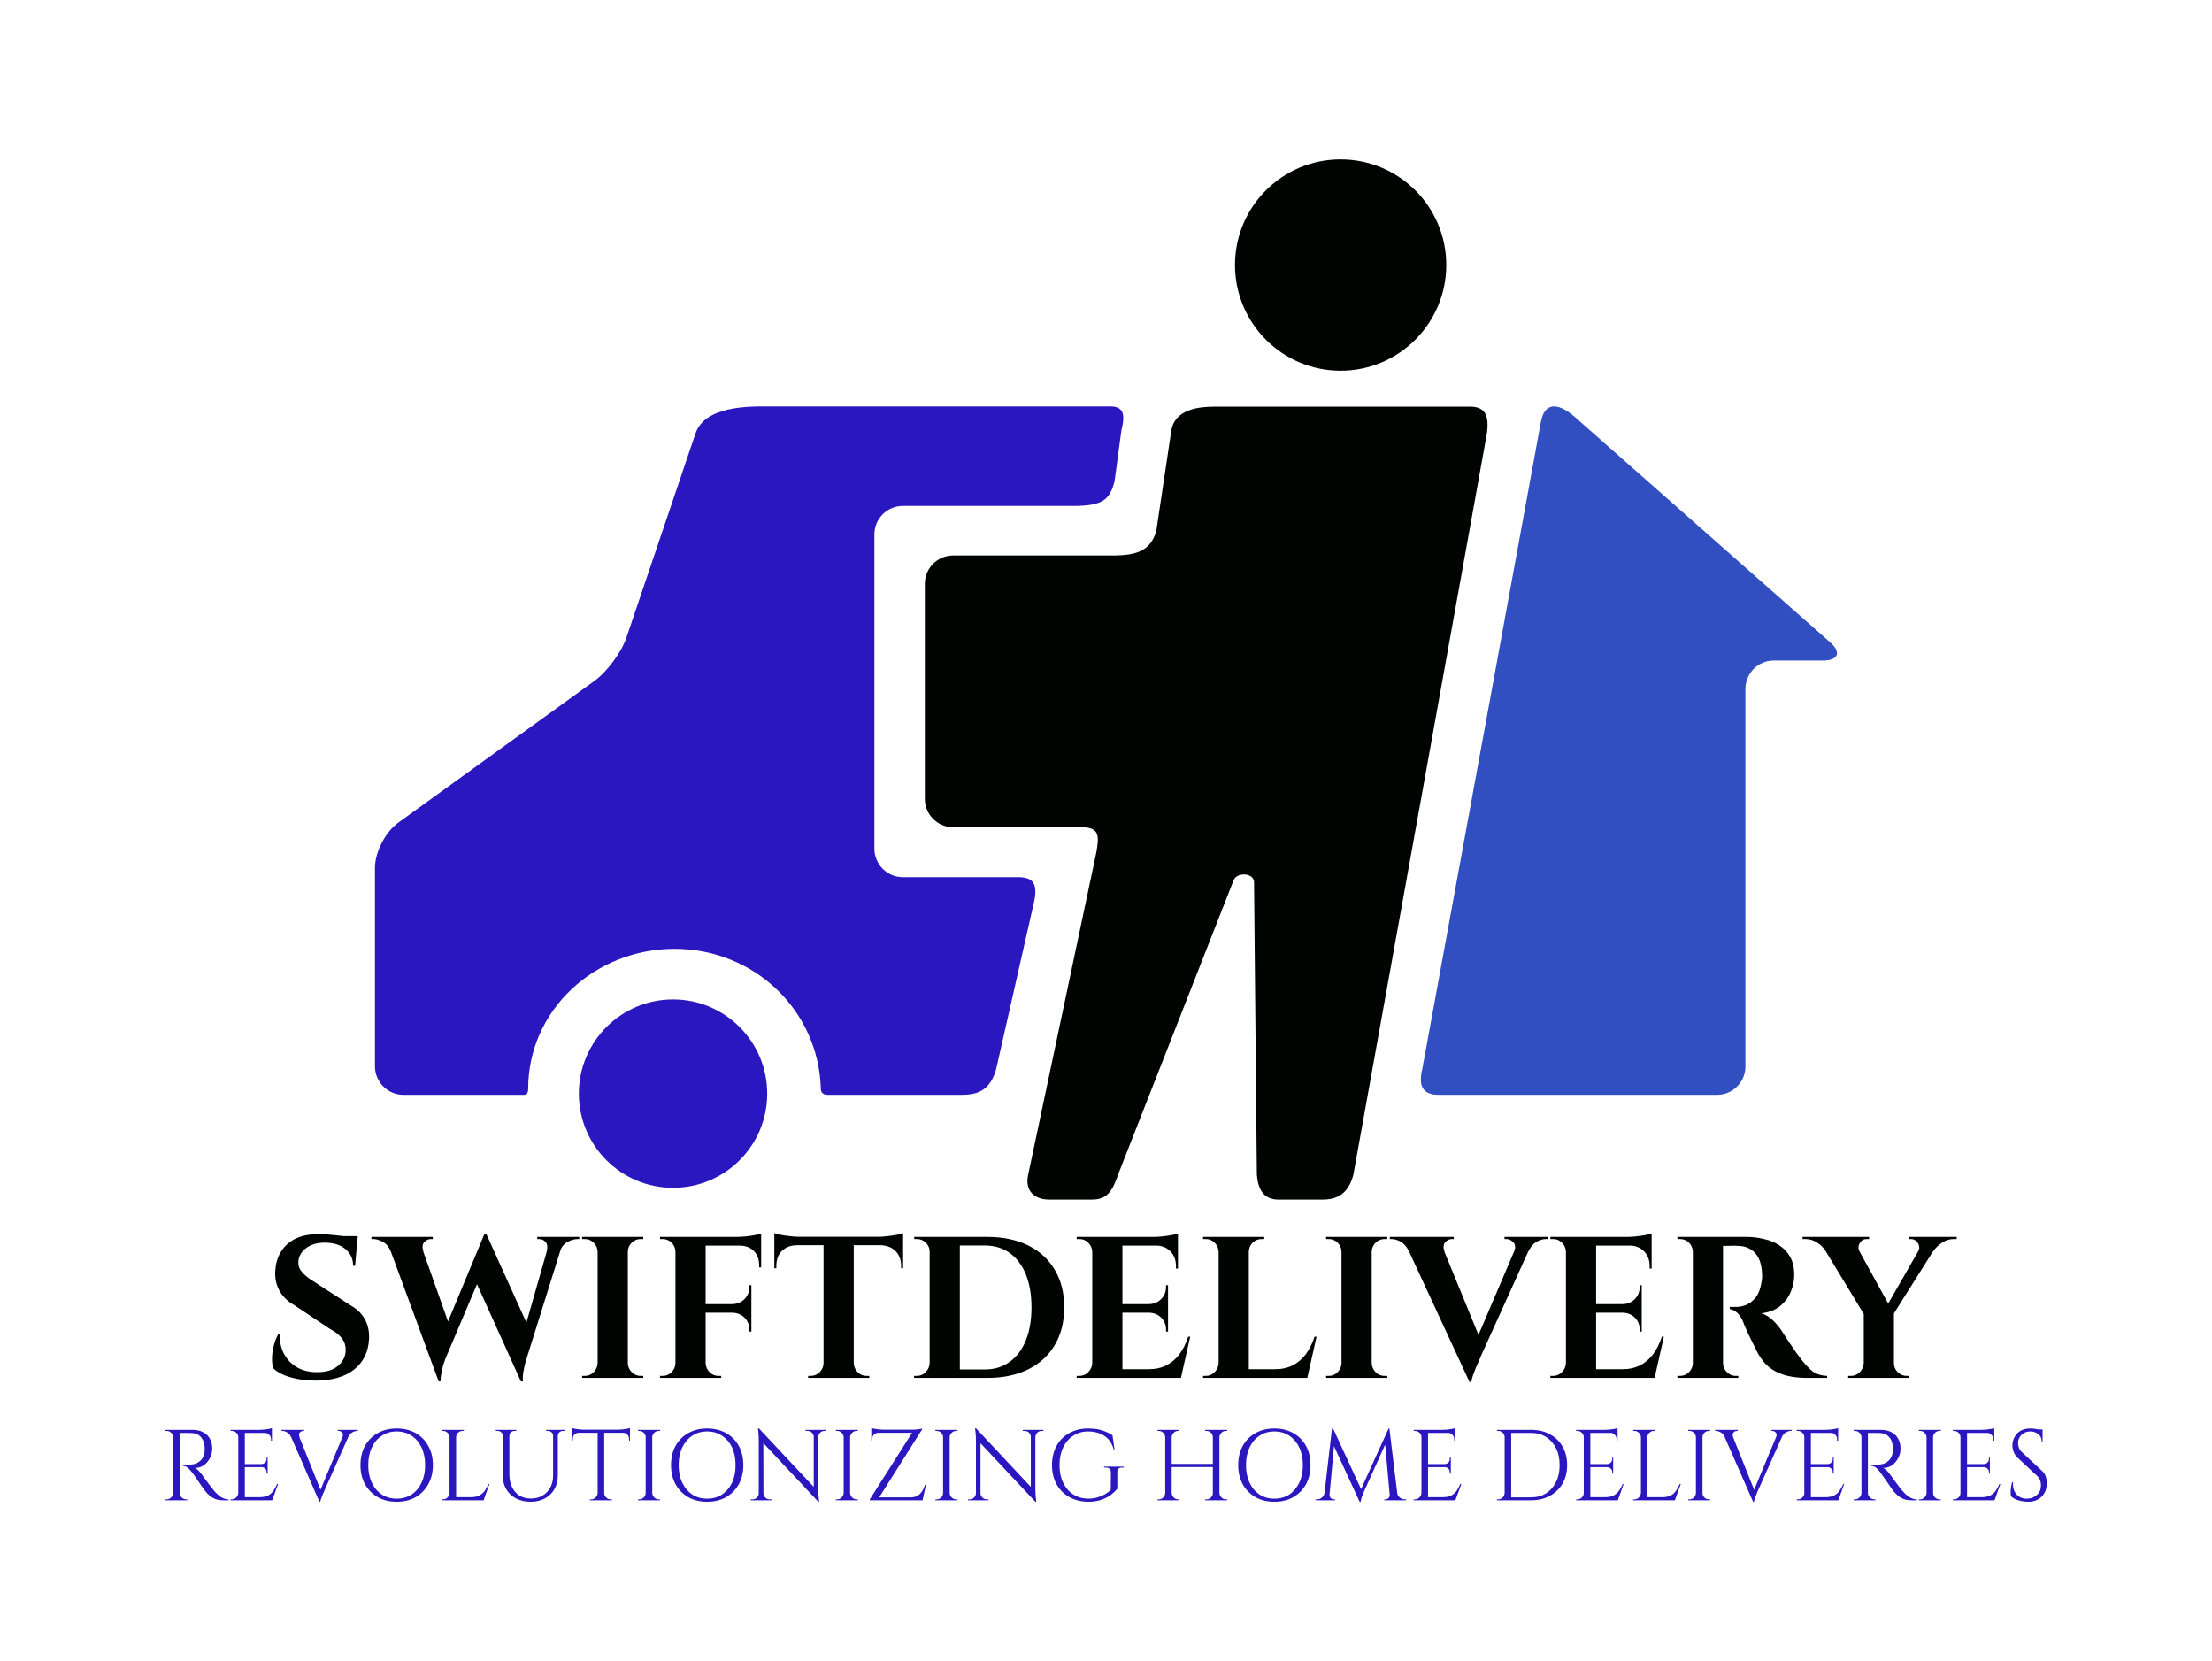 <svg xmlns="http://www.w3.org/2000/svg" version="1.1" xmlns:xlink="http://www.w3.org/1999/xlink" xmlns:svgjs="http://svgjs.dev/svgjs" viewBox="0 0 16.489 12.381"><g transform="matrix(1,0,0,1,1.188,9.191)"><rect width="16.489" height="16.489" x="-1.188" y="-11.245" fill="#ffffff"></rect><g><path d=" M 1.18 0.008 Q 1.21 0.008 1.254 0.01 Q 1.299 0.014 1.346 0.019 Q 1.393 0.024 1.428 0.029 Q 1.464 0.034 1.477 0.04 L 1.459 0.243 L 1.444 0.243 Q 1.444 0.165 1.386 0.118 Q 1.329 0.071 1.233 0.071 Q 1.146 0.071 1.092 0.113 Q 1.039 0.154 1.036 0.215 Q 1.035 0.259 1.065 0.292 Q 1.095 0.326 1.141 0.354 L 1.428 0.54 Q 1.497 0.579 1.532 0.642 Q 1.567 0.705 1.563 0.789 Q 1.555 0.936 1.45 1.018 Q 1.345 1.099 1.165 1.099 Q 1.099 1.099 1.037 1.088 Q 0.975 1.077 0.927 1.057 Q 0.879 1.036 0.85 1.008 Q 0.838 0.975 0.84 0.928 Q 0.841 0.882 0.854 0.834 Q 0.867 0.786 0.886 0.754 L 0.9 0.754 Q 0.894 0.831 0.927 0.896 Q 0.961 0.962 1.026 1 Q 1.092 1.038 1.182 1.036 Q 1.281 1.035 1.335 0.986 Q 1.389 0.938 1.389 0.869 Q 1.389 0.822 1.361 0.784 Q 1.333 0.747 1.27 0.713 L 1.008 0.538 Q 0.928 0.494 0.892 0.423 Q 0.856 0.353 0.865 0.27 Q 0.871 0.192 0.91 0.133 Q 0.949 0.073 1.017 0.04 Q 1.086 0.008 1.18 0.008 M 1.479 0.022 L 1.476 0.054 L 1.299 0.054 L 1.299 0.022 L 1.479 0.022 M 1.689 0.038 L 1.932 0.038 L 2.172 0.716 L 2.082 1.105 L 1.689 0.038 M 2.437 0.004 L 2.464 0.153 L 2.131 0.939 Q 2.131 0.939 2.122 0.965 Q 2.113 0.99 2.105 1.028 Q 2.097 1.065 2.095 1.105 L 2.082 1.105 L 2.04 0.927 L 2.424 0.004 L 2.437 0.004 M 2.437 0.006 L 2.767 0.735 L 2.695 1.105 L 2.334 0.306 L 2.437 0.006 M 3.018 0.038 L 2.736 0.939 Q 2.736 0.939 2.728 0.965 Q 2.721 0.992 2.714 1.03 Q 2.707 1.068 2.71 1.105 L 2.695 1.105 L 2.653 0.957 L 2.916 0.038 L 3.018 0.038 M 2.887 0.136 Q 2.899 0.092 2.88 0.067 Q 2.86 0.044 2.83 0.044 L 2.817 0.044 L 2.817 0.028 L 3.13 0.028 L 3.13 0.044 Q 3.13 0.044 3.124 0.044 Q 3.118 0.044 3.118 0.044 Q 3.084 0.044 3.043 0.065 Q 3.003 0.087 2.986 0.136 L 2.887 0.136 M 1.968 0.136 L 1.725 0.136 Q 1.705 0.087 1.666 0.065 Q 1.627 0.044 1.593 0.044 Q 1.593 0.044 1.587 0.044 Q 1.581 0.044 1.581 0.044 L 1.581 0.028 L 2.038 0.028 L 2.038 0.044 L 2.025 0.044 Q 1.996 0.044 1.974 0.067 Q 1.953 0.092 1.968 0.136 M 3.492 0.028 L 3.492 1.079 L 3.267 1.079 L 3.267 0.028 L 3.492 0.028 M 3.271 0.969 L 3.271 1.079 L 3.151 1.079 L 3.151 1.064 Q 3.151 1.064 3.161 1.064 Q 3.171 1.064 3.171 1.064 Q 3.21 1.064 3.237 1.036 Q 3.265 1.008 3.267 0.969 L 3.271 0.969 M 3.271 0.138 L 3.267 0.138 Q 3.265 0.099 3.237 0.071 Q 3.21 0.044 3.171 0.044 Q 3.171 0.044 3.161 0.044 Q 3.151 0.044 3.151 0.044 L 3.151 0.028 L 3.271 0.028 L 3.271 0.138 M 3.487 0.969 L 3.492 0.969 Q 3.493 1.008 3.521 1.036 Q 3.549 1.064 3.588 1.064 Q 3.588 1.064 3.597 1.064 Q 3.606 1.064 3.607 1.064 L 3.607 1.079 L 3.487 1.079 L 3.487 0.969 M 3.487 0.138 L 3.487 0.028 L 3.607 0.028 L 3.607 0.044 Q 3.606 0.044 3.597 0.044 Q 3.588 0.044 3.588 0.044 Q 3.549 0.044 3.521 0.071 Q 3.493 0.099 3.492 0.138 L 3.487 0.138 M 4.072 0.028 L 4.072 1.079 L 3.847 1.079 L 3.847 0.028 L 4.072 0.028 M 4.413 0.529 L 4.413 0.593 L 4.068 0.593 L 4.068 0.529 L 4.413 0.529 M 4.486 0.028 L 4.486 0.093 L 4.068 0.093 L 4.068 0.028 L 4.486 0.028 M 4.413 0.59 L 4.413 0.734 L 4.398 0.734 L 4.398 0.72 Q 4.398 0.666 4.362 0.63 Q 4.326 0.594 4.27 0.593 L 4.27 0.59 L 4.413 0.59 M 4.413 0.388 L 4.413 0.532 L 4.27 0.532 L 4.27 0.529 Q 4.326 0.528 4.362 0.491 Q 4.398 0.455 4.398 0.4 L 4.398 0.388 L 4.413 0.388 M 4.486 0.089 L 4.486 0.255 L 4.471 0.255 L 4.471 0.24 Q 4.471 0.172 4.431 0.133 Q 4.392 0.093 4.324 0.093 L 4.324 0.089 L 4.486 0.089 M 4.486 0.002 L 4.486 0.045 L 4.303 0.028 Q 4.336 0.028 4.373 0.024 Q 4.41 0.02 4.441 0.014 Q 4.473 0.008 4.486 0.002 M 3.852 0.969 L 3.852 1.079 L 3.732 1.079 L 3.732 1.064 Q 3.732 1.064 3.741 1.064 Q 3.751 1.064 3.751 1.064 Q 3.79 1.064 3.818 1.036 Q 3.846 1.008 3.847 0.969 L 3.852 0.969 M 3.852 0.138 L 3.847 0.138 Q 3.846 0.099 3.818 0.071 Q 3.79 0.044 3.751 0.044 Q 3.751 0.044 3.741 0.044 Q 3.732 0.044 3.732 0.044 L 3.732 0.028 L 3.852 0.028 L 3.852 0.138 M 4.068 0.969 L 4.072 0.969 Q 4.074 1.008 4.101 1.036 Q 4.129 1.064 4.168 1.064 Q 4.168 1.064 4.177 1.064 Q 4.186 1.064 4.188 1.064 L 4.188 1.079 L 4.068 1.079 L 4.068 0.969 M 5.176 0.033 L 5.176 1.079 L 4.951 1.079 L 4.951 0.033 L 5.176 0.033 M 5.544 0.027 L 5.544 0.09 L 4.584 0.09 L 4.584 0.027 L 5.544 0.027 M 5.544 0.086 L 5.544 0.262 L 5.529 0.261 L 5.529 0.245 Q 5.529 0.174 5.487 0.133 Q 5.446 0.092 5.376 0.09 L 5.376 0.086 L 5.544 0.086 M 5.544 0 L 5.544 0.044 L 5.361 0.027 Q 5.394 0.027 5.43 0.022 Q 5.467 0.018 5.499 0.012 Q 5.53 0.006 5.544 0 M 4.956 0.969 L 4.956 1.079 L 4.836 1.079 L 4.836 1.064 Q 4.836 1.064 4.845 1.064 Q 4.855 1.064 4.855 1.064 Q 4.894 1.064 4.922 1.036 Q 4.95 1.008 4.951 0.969 L 4.956 0.969 M 5.172 0.969 L 5.176 0.969 Q 5.178 1.008 5.205 1.036 Q 5.233 1.064 5.272 1.064 Q 5.272 1.064 5.282 1.064 Q 5.292 1.064 5.292 1.064 L 5.292 1.079 L 5.172 1.079 L 5.172 0.969 M 4.75 0.086 L 4.75 0.09 Q 4.681 0.092 4.64 0.133 Q 4.599 0.174 4.599 0.245 L 4.599 0.261 L 4.584 0.262 L 4.584 0.086 L 4.75 0.086 M 4.584 0 Q 4.599 0.006 4.629 0.012 Q 4.66 0.018 4.698 0.022 Q 4.735 0.027 4.767 0.027 L 4.584 0.044 L 4.584 0 M 6.171 0.028 Q 6.348 0.028 6.477 0.092 Q 6.606 0.156 6.675 0.274 Q 6.745 0.391 6.745 0.553 Q 6.745 0.716 6.675 0.833 Q 6.606 0.951 6.477 1.015 Q 6.348 1.079 6.171 1.079 L 5.814 1.079 L 5.812 1.016 Q 5.856 1.016 5.903 1.016 Q 5.95 1.016 5.994 1.016 Q 6.039 1.016 6.075 1.016 Q 6.111 1.016 6.132 1.016 Q 6.153 1.016 6.153 1.016 Q 6.261 1.016 6.339 0.959 Q 6.417 0.903 6.459 0.799 Q 6.501 0.696 6.501 0.553 Q 6.501 0.411 6.459 0.307 Q 6.417 0.204 6.339 0.148 Q 6.261 0.092 6.153 0.092 Q 6.153 0.092 6.131 0.092 Q 6.109 0.092 6.072 0.092 Q 6.034 0.092 5.988 0.092 Q 5.941 0.092 5.892 0.092 Q 5.842 0.092 5.797 0.092 L 5.797 0.028 L 6.171 0.028 M 5.967 0.028 L 5.967 1.079 L 5.742 1.079 L 5.742 0.028 L 5.967 0.028 M 5.746 0.969 L 5.746 1.079 L 5.626 1.079 L 5.626 1.064 Q 5.626 1.064 5.636 1.064 Q 5.646 1.064 5.646 1.064 Q 5.685 1.064 5.712 1.036 Q 5.74 1.008 5.742 0.969 L 5.746 0.969 M 5.746 0.138 L 5.742 0.138 Q 5.742 0.099 5.713 0.071 Q 5.685 0.044 5.646 0.044 Q 5.646 0.044 5.637 0.044 Q 5.628 0.044 5.628 0.044 L 5.626 0.028 L 5.746 0.028 L 5.746 0.138 M 7.179 0.028 L 7.179 1.079 L 6.954 1.079 L 6.954 0.028 L 7.179 0.028 M 7.575 1.014 L 7.611 1.079 L 7.174 1.079 L 7.174 1.014 L 7.575 1.014 M 7.519 0.529 L 7.519 0.593 L 7.174 0.593 L 7.174 0.529 L 7.519 0.529 M 7.593 0.028 L 7.593 0.093 L 7.174 0.093 L 7.174 0.028 L 7.593 0.028 M 7.684 0.772 L 7.615 1.079 L 7.321 1.079 L 7.375 1.014 Q 7.45 1.014 7.507 0.985 Q 7.564 0.956 7.605 0.901 Q 7.645 0.846 7.669 0.772 L 7.684 0.772 M 7.519 0.59 L 7.519 0.734 L 7.504 0.734 L 7.504 0.72 Q 7.504 0.666 7.468 0.63 Q 7.432 0.594 7.377 0.593 L 7.377 0.59 L 7.519 0.59 M 7.519 0.388 L 7.519 0.532 L 7.377 0.532 L 7.377 0.529 Q 7.432 0.528 7.468 0.491 Q 7.504 0.455 7.504 0.4 L 7.504 0.388 L 7.519 0.388 M 7.593 0.089 L 7.593 0.264 L 7.578 0.264 L 7.578 0.246 Q 7.578 0.177 7.536 0.135 Q 7.495 0.093 7.425 0.092 L 7.425 0.089 L 7.593 0.089 M 7.593 0.002 L 7.593 0.045 L 7.41 0.028 Q 7.443 0.028 7.479 0.024 Q 7.516 0.02 7.548 0.014 Q 7.579 0.008 7.593 0.002 M 6.958 0.969 L 6.958 1.079 L 6.838 1.079 L 6.838 1.064 Q 6.838 1.064 6.848 1.064 Q 6.858 1.064 6.858 1.064 Q 6.897 1.064 6.924 1.036 Q 6.952 1.008 6.954 0.969 L 6.958 0.969 M 6.958 0.138 L 6.954 0.138 Q 6.952 0.099 6.924 0.071 Q 6.897 0.044 6.858 0.044 Q 6.858 0.044 6.848 0.044 Q 6.838 0.044 6.838 0.044 L 6.838 0.028 L 6.958 0.028 L 6.958 0.138 M 8.121 0.028 L 8.121 1.079 L 7.896 1.079 L 7.896 0.028 L 8.121 0.028 M 8.517 1.014 L 8.553 1.079 L 8.116 1.079 L 8.116 1.014 L 8.517 1.014 M 8.626 0.772 L 8.557 1.079 L 8.263 1.079 L 8.317 1.014 Q 8.392 1.014 8.449 0.985 Q 8.506 0.956 8.547 0.901 Q 8.587 0.846 8.611 0.772 L 8.626 0.772 M 7.9 0.969 L 7.9 1.079 L 7.78 1.079 L 7.78 1.064 Q 7.78 1.064 7.79 1.064 Q 7.8 1.064 7.8 1.064 Q 7.839 1.064 7.866 1.036 Q 7.894 1.008 7.896 0.969 L 7.9 0.969 M 7.9 0.138 L 7.896 0.138 Q 7.894 0.099 7.866 0.071 Q 7.839 0.044 7.8 0.044 Q 7.8 0.044 7.79 0.044 Q 7.78 0.044 7.78 0.044 L 7.78 0.028 L 7.9 0.028 L 7.9 0.138 M 8.116 0.138 L 8.116 0.028 L 8.236 0.028 L 8.236 0.044 Q 8.235 0.044 8.226 0.044 Q 8.217 0.044 8.217 0.044 Q 8.178 0.044 8.15 0.071 Q 8.122 0.099 8.121 0.138 L 8.116 0.138 M 9.037 0.028 L 9.037 1.079 L 8.812 1.079 L 8.812 0.028 L 9.037 0.028 M 8.817 0.969 L 8.817 1.079 L 8.697 1.079 L 8.697 1.064 Q 8.697 1.064 8.706 1.064 Q 8.716 1.064 8.716 1.064 Q 8.755 1.064 8.783 1.036 Q 8.811 1.008 8.812 0.969 L 8.817 0.969 M 8.817 0.138 L 8.812 0.138 Q 8.811 0.099 8.783 0.071 Q 8.755 0.044 8.716 0.044 Q 8.716 0.044 8.706 0.044 Q 8.697 0.044 8.697 0.044 L 8.697 0.028 L 8.817 0.028 L 8.817 0.138 M 9.033 0.969 L 9.037 0.969 Q 9.039 1.008 9.066 1.036 Q 9.094 1.064 9.133 1.064 Q 9.133 1.064 9.142 1.064 Q 9.151 1.064 9.153 1.064 L 9.153 1.079 L 9.033 1.079 L 9.033 0.969 M 9.033 0.138 L 9.033 0.028 L 9.153 0.028 L 9.153 0.044 Q 9.151 0.044 9.142 0.044 Q 9.133 0.044 9.133 0.044 Q 9.094 0.044 9.066 0.071 Q 9.039 0.099 9.037 0.138 L 9.033 0.138 M 9.766 1.109 L 9.27 0.038 L 9.538 0.038 L 9.858 0.819 L 9.766 1.109 M 9.766 1.109 L 9.762 0.925 L 10.143 0.033 L 10.251 0.033 L 9.853 0.912 Q 9.85 0.921 9.839 0.946 Q 9.828 0.971 9.814 1.002 Q 9.801 1.034 9.791 1.063 Q 9.781 1.092 9.78 1.109 L 9.766 1.109 M 10.098 0.138 Q 10.117 0.093 10.093 0.068 Q 10.069 0.044 10.041 0.044 L 10.027 0.044 L 10.027 0.028 L 10.348 0.028 L 10.348 0.044 Q 10.348 0.044 10.341 0.044 Q 10.335 0.044 10.335 0.044 Q 10.302 0.044 10.265 0.065 Q 10.228 0.087 10.204 0.138 L 10.098 0.138 M 9.58 0.138 L 9.316 0.138 Q 9.292 0.087 9.255 0.065 Q 9.219 0.044 9.184 0.044 Q 9.184 0.044 9.178 0.044 Q 9.172 0.044 9.172 0.044 L 9.172 0.028 L 9.649 0.028 L 9.649 0.044 L 9.636 0.044 Q 9.607 0.044 9.585 0.068 Q 9.564 0.093 9.58 0.138 M 10.71 0.028 L 10.71 1.079 L 10.485 1.079 L 10.485 0.028 L 10.71 0.028 M 11.106 1.014 L 11.142 1.079 L 10.705 1.079 L 10.705 1.014 L 11.106 1.014 M 11.05 0.529 L 11.05 0.593 L 10.705 0.593 L 10.705 0.529 L 11.05 0.529 M 11.124 0.028 L 11.124 0.093 L 10.705 0.093 L 10.705 0.028 L 11.124 0.028 M 11.215 0.772 L 11.146 1.079 L 10.852 1.079 L 10.906 1.014 Q 10.981 1.014 11.038 0.985 Q 11.095 0.956 11.136 0.901 Q 11.176 0.846 11.2 0.772 L 11.215 0.772 M 11.05 0.59 L 11.05 0.734 L 11.035 0.734 L 11.035 0.72 Q 11.035 0.666 10.999 0.63 Q 10.963 0.594 10.908 0.593 L 10.908 0.59 L 11.05 0.59 M 11.05 0.388 L 11.05 0.532 L 10.908 0.532 L 10.908 0.529 Q 10.963 0.528 10.999 0.491 Q 11.035 0.455 11.035 0.4 L 11.035 0.388 L 11.05 0.388 M 11.124 0.089 L 11.124 0.264 L 11.109 0.264 L 11.109 0.246 Q 11.109 0.177 11.067 0.135 Q 11.026 0.093 10.956 0.092 L 10.956 0.089 L 11.124 0.089 M 11.124 0.002 L 11.124 0.045 L 10.941 0.028 Q 10.974 0.028 11.01 0.024 Q 11.047 0.02 11.079 0.014 Q 11.11 0.008 11.124 0.002 M 10.489 0.969 L 10.489 1.079 L 10.369 1.079 L 10.369 1.064 Q 10.369 1.064 10.379 1.064 Q 10.389 1.064 10.389 1.064 Q 10.428 1.064 10.455 1.036 Q 10.483 1.008 10.485 0.969 L 10.489 0.969 M 10.489 0.138 L 10.485 0.138 Q 10.483 0.099 10.455 0.071 Q 10.428 0.044 10.389 0.044 Q 10.389 0.044 10.379 0.044 Q 10.369 0.044 10.369 0.044 L 10.369 0.028 L 10.489 0.028 L 10.489 0.138 M 11.637 0.028 L 11.83 0.028 Q 11.898 0.028 11.962 0.044 Q 12.027 0.058 12.077 0.092 Q 12.127 0.124 12.157 0.178 Q 12.187 0.233 12.187 0.312 Q 12.187 0.375 12.161 0.437 Q 12.135 0.5 12.081 0.544 Q 12.027 0.588 11.941 0.597 Q 11.989 0.612 12.029 0.651 Q 12.069 0.69 12.094 0.729 Q 12.096 0.732 12.111 0.756 Q 12.127 0.78 12.15 0.815 Q 12.174 0.851 12.199 0.887 Q 12.225 0.922 12.246 0.95 Q 12.279 0.99 12.306 1.015 Q 12.333 1.04 12.363 1.051 Q 12.393 1.062 12.432 1.064 L 12.432 1.079 L 12.285 1.079 Q 12.204 1.079 12.138 1.064 Q 12.072 1.048 12.021 1.015 Q 11.97 0.981 11.932 0.922 Q 11.92 0.904 11.906 0.877 Q 11.892 0.849 11.877 0.818 Q 11.862 0.786 11.847 0.757 Q 11.833 0.728 11.823 0.704 Q 11.812 0.679 11.808 0.666 Q 11.788 0.618 11.762 0.594 Q 11.736 0.57 11.706 0.566 L 11.706 0.55 Q 11.71 0.55 11.724 0.55 Q 11.737 0.55 11.752 0.55 Q 11.793 0.55 11.831 0.534 Q 11.869 0.517 11.899 0.48 Q 11.929 0.443 11.941 0.376 Q 11.944 0.363 11.946 0.345 Q 11.949 0.327 11.947 0.304 Q 11.943 0.197 11.893 0.146 Q 11.844 0.096 11.77 0.095 Q 11.749 0.093 11.724 0.094 Q 11.7 0.095 11.679 0.095 Q 11.659 0.095 11.652 0.095 Q 11.652 0.093 11.648 0.077 Q 11.644 0.061 11.64 0.045 Q 11.637 0.028 11.637 0.028 M 11.656 0.028 L 11.656 1.079 L 11.431 1.079 L 11.431 0.028 L 11.656 0.028 M 11.436 0.969 L 11.436 1.079 L 11.316 1.079 L 11.316 1.064 Q 11.317 1.064 11.325 1.064 Q 11.334 1.064 11.335 1.064 Q 11.374 1.064 11.402 1.036 Q 11.43 1.008 11.431 0.969 L 11.436 0.969 M 11.436 0.138 L 11.431 0.138 Q 11.43 0.099 11.402 0.071 Q 11.374 0.044 11.335 0.044 Q 11.334 0.044 11.325 0.044 Q 11.317 0.044 11.316 0.044 L 11.316 0.028 L 11.436 0.028 L 11.436 0.138 M 11.652 0.969 L 11.656 0.969 Q 11.656 1.008 11.685 1.036 Q 11.713 1.064 11.752 1.064 Q 11.755 1.064 11.763 1.064 Q 11.77 1.064 11.77 1.064 L 11.77 1.079 L 11.652 1.079 L 11.652 0.969 M 12.615 0.03 L 12.922 0.588 L 12.709 0.609 L 12.358 0.03 L 12.615 0.03 M 12.93 0.596 L 12.93 1.079 L 12.705 1.079 L 12.705 0.596 L 12.93 0.596 M 13.171 0.03 L 13.288 0.03 L 12.913 0.625 L 12.838 0.611 L 13.171 0.03 M 13.11 0.136 Q 13.123 0.116 13.117 0.094 Q 13.111 0.072 13.095 0.058 Q 13.078 0.044 13.057 0.044 Q 13.057 0.044 13.048 0.044 Q 13.039 0.044 13.039 0.044 L 13.039 0.028 L 13.398 0.028 L 13.398 0.044 L 13.377 0.044 Q 13.33 0.044 13.289 0.071 Q 13.248 0.098 13.225 0.132 L 13.11 0.136 M 12.673 0.136 L 12.42 0.132 Q 12.399 0.098 12.358 0.071 Q 12.318 0.044 12.27 0.044 L 12.249 0.044 L 12.249 0.028 L 12.745 0.028 L 12.745 0.044 Q 12.745 0.044 12.735 0.044 Q 12.726 0.044 12.726 0.044 Q 12.693 0.044 12.675 0.074 Q 12.658 0.105 12.673 0.136 M 12.709 0.969 L 12.709 1.079 L 12.589 1.079 L 12.589 1.064 Q 12.589 1.064 12.598 1.064 Q 12.607 1.064 12.609 1.064 Q 12.648 1.064 12.675 1.036 Q 12.703 1.008 12.705 0.969 L 12.709 0.969 M 12.925 0.969 L 12.93 0.969 Q 12.93 1.008 12.958 1.036 Q 12.987 1.064 13.026 1.064 Q 13.026 1.064 13.035 1.064 Q 13.044 1.064 13.044 1.064 L 13.044 1.079 L 12.925 1.079 L 12.925 0.969" fill="#000501" fill-rule="nonzero"></path></g><g><path d=" M 0.142 1.466 L 0.247 1.466 Q 0.281 1.466 0.309 1.476 Q 0.336 1.486 0.355 1.504 Q 0.373 1.522 0.384 1.548 Q 0.394 1.574 0.394 1.607 Q 0.394 1.643 0.377 1.676 Q 0.36 1.709 0.331 1.73 Q 0.302 1.75 0.266 1.75 Q 0.279 1.756 0.294 1.772 Q 0.309 1.788 0.32 1.803 Q 0.32 1.803 0.33 1.818 Q 0.341 1.832 0.356 1.853 Q 0.371 1.874 0.387 1.894 Q 0.403 1.915 0.414 1.927 Q 0.429 1.943 0.444 1.956 Q 0.459 1.969 0.477 1.976 Q 0.494 1.984 0.516 1.984 L 0.516 1.991 L 0.475 1.991 Q 0.44 1.991 0.415 1.981 Q 0.39 1.97 0.373 1.955 Q 0.355 1.939 0.344 1.925 Q 0.341 1.922 0.331 1.908 Q 0.321 1.894 0.307 1.874 Q 0.293 1.854 0.28 1.834 Q 0.266 1.815 0.257 1.801 Q 0.247 1.787 0.245 1.785 Q 0.231 1.766 0.214 1.75 Q 0.197 1.735 0.176 1.735 L 0.176 1.727 Q 0.176 1.727 0.188 1.728 Q 0.2 1.728 0.216 1.727 Q 0.236 1.726 0.259 1.721 Q 0.282 1.716 0.302 1.699 Q 0.323 1.683 0.333 1.649 Q 0.335 1.641 0.337 1.629 Q 0.338 1.616 0.338 1.604 Q 0.337 1.553 0.312 1.523 Q 0.287 1.492 0.244 1.49 Q 0.224 1.489 0.201 1.489 Q 0.179 1.489 0.164 1.489 Q 0.149 1.489 0.149 1.489 Q 0.149 1.489 0.147 1.483 Q 0.145 1.477 0.144 1.472 Q 0.142 1.466 0.142 1.466 M 0.151 1.466 L 0.151 1.991 L 0.103 1.991 L 0.103 1.466 L 0.151 1.466 M 0.105 1.936 L 0.105 1.991 L 0.045 1.991 L 0.045 1.984 Q 0.045 1.984 0.05 1.984 Q 0.055 1.984 0.055 1.984 Q 0.074 1.984 0.088 1.97 Q 0.102 1.956 0.103 1.936 L 0.105 1.936 M 0.105 1.521 L 0.103 1.521 Q 0.102 1.501 0.088 1.488 Q 0.074 1.474 0.055 1.474 Q 0.055 1.474 0.05 1.474 Q 0.045 1.474 0.045 1.474 L 0.045 1.466 L 0.105 1.466 L 0.105 1.521 M 0.149 1.936 L 0.151 1.936 Q 0.151 1.956 0.166 1.97 Q 0.18 1.984 0.2 1.984 Q 0.2 1.984 0.204 1.984 Q 0.208 1.984 0.208 1.984 L 0.208 1.991 L 0.149 1.991 L 0.149 1.936 M 0.637 1.466 L 0.637 1.991 L 0.588 1.991 L 0.588 1.466 L 0.637 1.466 M 0.839 1.968 L 0.839 1.991 L 0.634 1.991 L 0.634 1.968 L 0.839 1.968 M 0.807 1.721 L 0.807 1.744 L 0.634 1.744 L 0.634 1.721 L 0.807 1.721 M 0.839 1.466 L 0.839 1.489 L 0.634 1.489 L 0.634 1.466 L 0.839 1.466 M 0.885 1.87 L 0.841 1.991 L 0.717 1.991 L 0.744 1.968 Q 0.784 1.968 0.809 1.956 Q 0.834 1.943 0.85 1.921 Q 0.865 1.898 0.877 1.87 L 0.885 1.87 M 0.807 1.742 L 0.807 1.792 L 0.799 1.792 L 0.799 1.78 Q 0.799 1.765 0.789 1.755 Q 0.778 1.744 0.763 1.744 L 0.763 1.742 L 0.807 1.742 M 0.807 1.673 L 0.807 1.723 L 0.763 1.723 L 0.763 1.721 Q 0.778 1.72 0.789 1.71 Q 0.799 1.699 0.799 1.684 L 0.799 1.673 L 0.807 1.673 M 0.839 1.487 L 0.839 1.547 L 0.832 1.547 L 0.832 1.534 Q 0.832 1.516 0.819 1.503 Q 0.806 1.489 0.787 1.489 L 0.787 1.487 L 0.839 1.487 M 0.839 1.453 L 0.839 1.474 L 0.748 1.466 Q 0.764 1.466 0.783 1.464 Q 0.801 1.462 0.817 1.459 Q 0.832 1.456 0.839 1.453 M 0.59 1.936 L 0.59 1.991 L 0.53 1.991 L 0.53 1.984 Q 0.53 1.984 0.535 1.984 Q 0.54 1.984 0.54 1.984 Q 0.559 1.984 0.573 1.97 Q 0.587 1.956 0.588 1.936 L 0.59 1.936 M 0.59 1.521 L 0.588 1.521 Q 0.588 1.501 0.574 1.488 Q 0.559 1.474 0.54 1.474 Q 0.54 1.474 0.535 1.474 Q 0.531 1.474 0.531 1.474 L 0.53 1.466 L 0.59 1.466 L 0.59 1.521 M 1.193 2.002 L 0.961 1.471 L 1.024 1.471 L 1.208 1.93 L 1.193 2.002 M 1.193 2.002 L 1.186 1.949 L 1.386 1.468 L 1.431 1.468 L 1.228 1.924 Q 1.228 1.924 1.224 1.934 Q 1.219 1.943 1.214 1.957 Q 1.208 1.97 1.204 1.983 Q 1.2 1.996 1.2 2.002 L 1.193 2.002 M 1.365 1.52 Q 1.373 1.498 1.362 1.486 Q 1.351 1.474 1.336 1.474 L 1.33 1.474 L 1.33 1.466 L 1.48 1.466 L 1.48 1.474 Q 1.48 1.474 1.477 1.474 Q 1.474 1.474 1.474 1.474 Q 1.457 1.474 1.438 1.485 Q 1.42 1.495 1.408 1.521 L 1.365 1.52 M 1.045 1.52 L 0.982 1.521 Q 0.971 1.495 0.952 1.485 Q 0.934 1.474 0.916 1.474 Q 0.916 1.474 0.913 1.474 Q 0.91 1.474 0.91 1.474 L 0.91 1.466 L 1.079 1.466 L 1.079 1.474 L 1.072 1.474 Q 1.058 1.474 1.047 1.486 Q 1.036 1.498 1.045 1.52 M 1.769 1.456 Q 1.849 1.456 1.91 1.49 Q 1.97 1.524 2.004 1.585 Q 2.039 1.647 2.039 1.729 Q 2.039 1.81 2.004 1.872 Q 1.97 1.933 1.91 1.968 Q 1.849 2.002 1.769 2.002 Q 1.689 2.002 1.628 1.968 Q 1.568 1.933 1.533 1.872 Q 1.499 1.81 1.499 1.729 Q 1.499 1.647 1.533 1.585 Q 1.568 1.524 1.628 1.49 Q 1.689 1.456 1.769 1.456 M 1.769 1.979 Q 1.832 1.979 1.88 1.948 Q 1.928 1.916 1.954 1.86 Q 1.981 1.804 1.981 1.729 Q 1.981 1.654 1.954 1.597 Q 1.928 1.541 1.88 1.51 Q 1.832 1.478 1.769 1.478 Q 1.706 1.478 1.658 1.51 Q 1.61 1.541 1.584 1.597 Q 1.557 1.654 1.557 1.729 Q 1.557 1.804 1.584 1.86 Q 1.61 1.916 1.658 1.948 Q 1.706 1.979 1.769 1.979 M 2.212 1.466 L 2.212 1.991 L 2.163 1.991 L 2.163 1.466 L 2.212 1.466 M 2.414 1.968 L 2.414 1.991 L 2.21 1.991 L 2.21 1.968 L 2.414 1.968 M 2.46 1.87 L 2.417 1.991 L 2.292 1.991 L 2.319 1.968 Q 2.359 1.968 2.384 1.956 Q 2.409 1.943 2.425 1.921 Q 2.441 1.898 2.453 1.87 L 2.46 1.87 M 2.165 1.936 L 2.165 1.991 L 2.105 1.991 L 2.105 1.984 Q 2.105 1.984 2.11 1.984 Q 2.115 1.984 2.115 1.984 Q 2.135 1.984 2.148 1.97 Q 2.162 1.956 2.163 1.936 L 2.165 1.936 M 2.165 1.521 L 2.163 1.521 Q 2.162 1.501 2.148 1.488 Q 2.135 1.474 2.115 1.474 Q 2.115 1.474 2.11 1.474 Q 2.105 1.474 2.105 1.474 L 2.105 1.466 L 2.165 1.466 L 2.165 1.521 M 2.21 1.521 L 2.21 1.466 L 2.27 1.466 L 2.27 1.474 Q 2.269 1.474 2.264 1.474 Q 2.26 1.474 2.26 1.474 Q 2.24 1.474 2.226 1.488 Q 2.213 1.501 2.212 1.521 L 2.21 1.521 M 2.609 1.466 L 2.609 1.796 Q 2.609 1.85 2.628 1.891 Q 2.648 1.933 2.684 1.956 Q 2.72 1.978 2.768 1.978 Q 2.818 1.978 2.855 1.957 Q 2.893 1.935 2.914 1.896 Q 2.935 1.858 2.935 1.806 L 2.935 1.466 L 2.97 1.466 L 2.97 1.806 Q 2.97 1.864 2.945 1.908 Q 2.92 1.952 2.874 1.977 Q 2.828 2.002 2.768 2.002 Q 2.705 2.002 2.658 1.977 Q 2.612 1.953 2.586 1.909 Q 2.56 1.865 2.56 1.807 L 2.56 1.466 L 2.609 1.466 M 2.562 1.466 L 2.562 1.511 L 2.56 1.511 Q 2.56 1.495 2.548 1.484 Q 2.537 1.474 2.52 1.474 Q 2.52 1.474 2.514 1.474 Q 2.508 1.474 2.508 1.474 L 2.508 1.466 L 2.562 1.466 M 2.66 1.466 L 2.66 1.474 Q 2.66 1.474 2.654 1.474 Q 2.648 1.474 2.648 1.474 Q 2.632 1.474 2.62 1.484 Q 2.609 1.495 2.609 1.511 L 2.607 1.511 L 2.607 1.466 L 2.66 1.466 M 2.937 1.466 L 2.937 1.511 L 2.935 1.511 Q 2.935 1.495 2.923 1.484 Q 2.912 1.474 2.895 1.474 Q 2.895 1.474 2.889 1.474 Q 2.883 1.474 2.883 1.474 L 2.883 1.466 L 2.937 1.466 M 3.022 1.466 L 3.022 1.474 Q 3.022 1.474 3.016 1.474 Q 3.01 1.474 3.01 1.474 Q 2.993 1.474 2.982 1.484 Q 2.97 1.495 2.97 1.511 L 2.969 1.511 L 2.969 1.466 L 3.022 1.466 M 3.316 1.468 L 3.316 1.991 L 3.267 1.991 L 3.267 1.468 L 3.316 1.468 M 3.508 1.465 L 3.508 1.488 L 3.074 1.488 L 3.074 1.465 L 3.508 1.465 M 3.508 1.486 L 3.508 1.546 L 3.501 1.546 L 3.501 1.533 Q 3.501 1.514 3.488 1.501 Q 3.475 1.489 3.457 1.488 L 3.457 1.486 L 3.508 1.486 M 3.508 1.452 L 3.508 1.474 L 3.417 1.465 Q 3.433 1.465 3.452 1.463 Q 3.47 1.461 3.486 1.458 Q 3.502 1.455 3.508 1.452 M 3.269 1.936 L 3.269 1.991 L 3.209 1.991 L 3.209 1.984 Q 3.209 1.984 3.214 1.984 Q 3.219 1.984 3.219 1.984 Q 3.238 1.984 3.252 1.97 Q 3.266 1.956 3.267 1.936 L 3.269 1.936 M 3.313 1.936 L 3.316 1.936 Q 3.316 1.956 3.33 1.97 Q 3.344 1.984 3.364 1.984 Q 3.364 1.984 3.369 1.984 Q 3.373 1.984 3.373 1.984 L 3.373 1.991 L 3.313 1.991 L 3.313 1.936 M 3.126 1.486 L 3.126 1.488 Q 3.107 1.489 3.094 1.501 Q 3.082 1.514 3.082 1.533 L 3.082 1.546 L 3.074 1.546 L 3.074 1.486 L 3.126 1.486 M 3.074 1.452 Q 3.082 1.455 3.097 1.458 Q 3.112 1.461 3.131 1.463 Q 3.15 1.465 3.166 1.465 L 3.074 1.474 L 3.074 1.452 M 3.674 1.466 L 3.674 1.991 L 3.625 1.991 L 3.625 1.466 L 3.674 1.466 M 3.628 1.936 L 3.628 1.991 L 3.568 1.991 L 3.568 1.984 Q 3.568 1.984 3.573 1.984 Q 3.577 1.984 3.577 1.984 Q 3.597 1.984 3.611 1.97 Q 3.625 1.956 3.625 1.936 L 3.628 1.936 M 3.628 1.521 L 3.625 1.521 Q 3.625 1.501 3.611 1.488 Q 3.597 1.474 3.577 1.474 Q 3.577 1.474 3.573 1.474 Q 3.568 1.474 3.568 1.474 L 3.568 1.466 L 3.628 1.466 L 3.628 1.521 M 3.672 1.936 L 3.674 1.936 Q 3.675 1.956 3.689 1.97 Q 3.703 1.984 3.722 1.984 Q 3.722 1.984 3.727 1.984 Q 3.731 1.984 3.732 1.984 L 3.732 1.991 L 3.672 1.991 L 3.672 1.936 M 3.672 1.521 L 3.672 1.466 L 3.732 1.466 L 3.732 1.474 Q 3.731 1.474 3.727 1.474 Q 3.722 1.474 3.722 1.474 Q 3.703 1.474 3.689 1.488 Q 3.675 1.501 3.674 1.521 L 3.672 1.521 M 4.083 1.456 Q 4.163 1.456 4.224 1.49 Q 4.285 1.524 4.319 1.585 Q 4.353 1.647 4.353 1.729 Q 4.353 1.81 4.319 1.872 Q 4.285 1.933 4.224 1.968 Q 4.163 2.002 4.083 2.002 Q 4.003 2.002 3.943 1.968 Q 3.882 1.933 3.848 1.872 Q 3.814 1.81 3.814 1.729 Q 3.814 1.647 3.848 1.585 Q 3.882 1.524 3.943 1.49 Q 4.003 1.456 4.083 1.456 M 4.083 1.979 Q 4.147 1.979 4.194 1.948 Q 4.242 1.916 4.269 1.86 Q 4.295 1.804 4.295 1.729 Q 4.295 1.654 4.269 1.597 Q 4.242 1.541 4.194 1.51 Q 4.147 1.478 4.083 1.478 Q 4.02 1.478 3.972 1.51 Q 3.925 1.541 3.898 1.597 Q 3.871 1.654 3.871 1.729 Q 3.871 1.804 3.898 1.86 Q 3.925 1.916 3.972 1.948 Q 4.02 1.979 4.083 1.979 M 4.469 1.455 L 4.905 1.92 L 4.912 2.002 L 4.476 1.537 L 4.469 1.455 M 4.471 1.938 L 4.471 1.991 L 4.408 1.991 L 4.408 1.984 Q 4.408 1.984 4.415 1.984 Q 4.422 1.984 4.423 1.984 Q 4.441 1.984 4.455 1.97 Q 4.468 1.957 4.468 1.938 L 4.471 1.938 M 4.503 1.938 Q 4.503 1.957 4.516 1.97 Q 4.53 1.984 4.549 1.984 Q 4.549 1.984 4.556 1.984 Q 4.563 1.984 4.563 1.984 L 4.563 1.991 L 4.501 1.991 L 4.501 1.938 L 4.503 1.938 M 4.469 1.455 L 4.502 1.497 L 4.503 1.991 L 4.468 1.991 L 4.468 1.549 Q 4.468 1.51 4.465 1.483 Q 4.462 1.455 4.462 1.455 L 4.469 1.455 M 4.912 1.466 L 4.912 1.906 Q 4.912 1.93 4.913 1.952 Q 4.915 1.974 4.917 1.988 Q 4.918 2.002 4.918 2.002 L 4.912 2.002 L 4.878 1.962 L 4.878 1.466 L 4.912 1.466 M 4.972 1.466 L 4.972 1.474 Q 4.972 1.474 4.965 1.474 Q 4.958 1.474 4.958 1.474 Q 4.939 1.474 4.926 1.487 Q 4.912 1.5 4.912 1.519 L 4.909 1.519 L 4.909 1.466 L 4.972 1.466 M 4.817 1.466 L 4.879 1.466 L 4.879 1.519 L 4.878 1.519 Q 4.877 1.5 4.864 1.487 Q 4.851 1.474 4.831 1.474 Q 4.831 1.474 4.825 1.474 Q 4.818 1.474 4.817 1.474 L 4.817 1.466 M 5.149 1.466 L 5.149 1.991 L 5.101 1.991 L 5.101 1.466 L 5.149 1.466 M 5.103 1.936 L 5.103 1.991 L 5.043 1.991 L 5.043 1.984 Q 5.043 1.984 5.048 1.984 Q 5.053 1.984 5.053 1.984 Q 5.072 1.984 5.086 1.97 Q 5.1 1.956 5.101 1.936 L 5.103 1.936 M 5.103 1.521 L 5.101 1.521 Q 5.1 1.501 5.086 1.488 Q 5.072 1.474 5.053 1.474 Q 5.053 1.474 5.048 1.474 Q 5.043 1.474 5.043 1.474 L 5.043 1.466 L 5.103 1.466 L 5.103 1.521 M 5.147 1.936 L 5.149 1.936 Q 5.15 1.956 5.164 1.97 Q 5.178 1.984 5.197 1.984 Q 5.197 1.984 5.202 1.984 Q 5.206 1.984 5.207 1.984 L 5.207 1.991 L 5.147 1.991 L 5.147 1.936 M 5.147 1.521 L 5.147 1.466 L 5.207 1.466 L 5.207 1.474 Q 5.206 1.474 5.202 1.474 Q 5.197 1.474 5.197 1.474 Q 5.178 1.474 5.164 1.488 Q 5.15 1.501 5.149 1.521 L 5.147 1.521 M 5.686 1.456 Q 5.686 1.456 5.686 1.459 Q 5.686 1.462 5.686 1.462 L 5.352 1.991 L 5.296 1.991 L 5.296 1.984 L 5.611 1.488 L 5.307 1.488 L 5.307 1.465 L 5.607 1.465 Q 5.622 1.465 5.639 1.464 Q 5.656 1.462 5.669 1.46 Q 5.682 1.458 5.686 1.456 M 5.692 1.969 L 5.687 1.991 L 5.344 1.991 L 5.344 1.969 L 5.692 1.969 M 5.714 1.876 L 5.689 1.991 L 5.59 1.991 L 5.596 1.972 L 5.604 1.969 Q 5.646 1.969 5.671 1.942 Q 5.696 1.915 5.707 1.876 L 5.714 1.876 M 5.359 1.488 Q 5.34 1.489 5.327 1.501 Q 5.314 1.514 5.314 1.533 L 5.314 1.546 L 5.307 1.546 L 5.307 1.486 L 5.359 1.486 L 5.359 1.488 M 5.307 1.452 Q 5.314 1.455 5.33 1.458 Q 5.345 1.461 5.364 1.463 Q 5.383 1.465 5.398 1.465 L 5.307 1.474 L 5.307 1.452 M 5.891 1.466 L 5.891 1.991 L 5.842 1.991 L 5.842 1.466 L 5.891 1.466 M 5.845 1.936 L 5.845 1.991 L 5.785 1.991 L 5.785 1.984 Q 5.785 1.984 5.79 1.984 Q 5.794 1.984 5.794 1.984 Q 5.814 1.984 5.828 1.97 Q 5.842 1.956 5.842 1.936 L 5.845 1.936 M 5.845 1.521 L 5.842 1.521 Q 5.842 1.501 5.828 1.488 Q 5.814 1.474 5.794 1.474 Q 5.794 1.474 5.79 1.474 Q 5.785 1.474 5.785 1.474 L 5.785 1.466 L 5.845 1.466 L 5.845 1.521 M 5.889 1.936 L 5.891 1.936 Q 5.892 1.956 5.906 1.97 Q 5.92 1.984 5.939 1.984 Q 5.939 1.984 5.944 1.984 Q 5.948 1.984 5.949 1.984 L 5.949 1.991 L 5.889 1.991 L 5.889 1.936 M 5.889 1.521 L 5.889 1.466 L 5.949 1.466 L 5.949 1.474 Q 5.948 1.474 5.944 1.474 Q 5.939 1.474 5.939 1.474 Q 5.92 1.474 5.906 1.488 Q 5.892 1.501 5.891 1.521 L 5.889 1.521 M 6.088 1.455 L 6.523 1.92 L 6.53 2.002 L 6.094 1.537 L 6.088 1.455 M 6.089 1.938 L 6.089 1.991 L 6.027 1.991 L 6.027 1.984 Q 6.027 1.984 6.034 1.984 Q 6.04 1.984 6.041 1.984 Q 6.06 1.984 6.073 1.97 Q 6.087 1.957 6.087 1.938 L 6.089 1.938 M 6.121 1.938 Q 6.121 1.957 6.135 1.97 Q 6.148 1.984 6.167 1.984 Q 6.168 1.984 6.175 1.984 Q 6.181 1.984 6.181 1.984 L 6.181 1.991 L 6.119 1.991 L 6.119 1.938 L 6.121 1.938 M 6.088 1.455 L 6.121 1.497 L 6.121 1.991 L 6.087 1.991 L 6.087 1.549 Q 6.087 1.51 6.084 1.483 Q 6.08 1.455 6.08 1.455 L 6.088 1.455 M 6.53 1.466 L 6.53 1.906 Q 6.53 1.93 6.532 1.952 Q 6.533 1.974 6.535 1.988 Q 6.537 2.002 6.537 2.002 L 6.53 2.002 L 6.496 1.962 L 6.496 1.466 L 6.53 1.466 M 6.59 1.466 L 6.59 1.474 Q 6.59 1.474 6.583 1.474 Q 6.577 1.474 6.577 1.474 Q 6.558 1.474 6.544 1.487 Q 6.531 1.5 6.53 1.519 L 6.528 1.519 L 6.528 1.466 L 6.59 1.466 M 6.436 1.466 L 6.498 1.466 L 6.498 1.519 L 6.496 1.519 Q 6.496 1.5 6.483 1.487 Q 6.469 1.474 6.45 1.474 Q 6.45 1.474 6.443 1.474 Q 6.436 1.474 6.436 1.474 L 6.436 1.466 M 7.141 1.781 L 7.141 1.905 Q 7.123 1.927 7.094 1.95 Q 7.065 1.972 7.023 1.987 Q 6.98 2.002 6.923 2.002 Q 6.844 2.001 6.783 1.967 Q 6.722 1.933 6.688 1.872 Q 6.654 1.81 6.654 1.729 Q 6.654 1.647 6.688 1.585 Q 6.722 1.524 6.783 1.49 Q 6.844 1.456 6.923 1.456 Q 6.964 1.456 6.997 1.462 Q 7.03 1.469 7.057 1.481 Q 7.084 1.492 7.105 1.507 L 7.12 1.612 L 7.114 1.612 Q 7.102 1.569 7.077 1.539 Q 7.051 1.51 7.012 1.494 Q 6.973 1.478 6.923 1.478 Q 6.86 1.478 6.812 1.51 Q 6.764 1.541 6.737 1.597 Q 6.71 1.654 6.71 1.729 Q 6.71 1.804 6.737 1.86 Q 6.764 1.916 6.812 1.947 Q 6.86 1.978 6.923 1.979 Q 6.956 1.979 6.987 1.971 Q 7.017 1.963 7.044 1.949 Q 7.071 1.934 7.092 1.914 L 7.093 1.781 Q 7.093 1.747 7.054 1.747 L 7.042 1.747 L 7.042 1.74 L 7.189 1.74 L 7.189 1.747 L 7.178 1.747 Q 7.139 1.747 7.141 1.781 M 7.902 1.466 L 7.902 1.991 L 7.853 1.991 L 7.853 1.466 L 7.902 1.466 M 7.546 1.466 L 7.546 1.991 L 7.498 1.991 L 7.498 1.466 L 7.546 1.466 M 7.86 1.72 L 7.86 1.743 L 7.539 1.743 L 7.539 1.72 L 7.86 1.72 M 7.5 1.936 L 7.5 1.991 L 7.44 1.991 L 7.44 1.984 Q 7.44 1.984 7.445 1.984 Q 7.45 1.984 7.45 1.984 Q 7.469 1.984 7.483 1.97 Q 7.497 1.956 7.498 1.936 L 7.5 1.936 M 7.5 1.521 L 7.498 1.521 Q 7.497 1.501 7.483 1.488 Q 7.469 1.474 7.45 1.474 Q 7.45 1.474 7.445 1.474 Q 7.44 1.474 7.44 1.474 L 7.44 1.466 L 7.5 1.466 L 7.5 1.521 M 7.544 1.936 L 7.546 1.936 Q 7.547 1.956 7.561 1.97 Q 7.575 1.984 7.594 1.984 Q 7.594 1.984 7.599 1.984 Q 7.603 1.984 7.604 1.984 L 7.604 1.991 L 7.544 1.991 L 7.544 1.936 M 7.544 1.521 L 7.544 1.466 L 7.604 1.466 L 7.604 1.474 Q 7.603 1.474 7.599 1.474 Q 7.594 1.474 7.594 1.474 Q 7.575 1.474 7.561 1.488 Q 7.547 1.501 7.546 1.521 L 7.544 1.521 M 7.855 1.936 L 7.855 1.991 L 7.795 1.991 L 7.795 1.984 Q 7.796 1.984 7.801 1.984 Q 7.805 1.984 7.805 1.984 Q 7.825 1.984 7.839 1.97 Q 7.853 1.956 7.853 1.936 L 7.855 1.936 M 7.855 1.521 L 7.853 1.521 Q 7.853 1.501 7.839 1.488 Q 7.825 1.474 7.805 1.474 Q 7.805 1.474 7.801 1.474 Q 7.796 1.474 7.795 1.474 L 7.795 1.466 L 7.855 1.466 L 7.855 1.521 M 7.9 1.936 L 7.902 1.936 Q 7.903 1.956 7.917 1.97 Q 7.93 1.984 7.95 1.984 Q 7.95 1.984 7.955 1.984 Q 7.96 1.984 7.96 1.984 L 7.96 1.991 L 7.9 1.991 L 7.9 1.936 M 7.9 1.521 L 7.9 1.466 L 7.96 1.466 L 7.96 1.474 Q 7.96 1.474 7.955 1.474 Q 7.95 1.474 7.95 1.474 Q 7.93 1.474 7.917 1.488 Q 7.903 1.501 7.902 1.521 L 7.9 1.521 M 8.311 1.456 Q 8.392 1.456 8.452 1.49 Q 8.513 1.524 8.547 1.585 Q 8.581 1.647 8.581 1.729 Q 8.581 1.81 8.547 1.872 Q 8.513 1.933 8.452 1.968 Q 8.392 2.002 8.311 2.002 Q 8.232 2.002 8.171 1.968 Q 8.11 1.933 8.076 1.872 Q 8.042 1.81 8.042 1.729 Q 8.042 1.647 8.076 1.585 Q 8.11 1.524 8.171 1.49 Q 8.232 1.456 8.311 1.456 M 8.311 1.979 Q 8.375 1.979 8.423 1.948 Q 8.47 1.916 8.497 1.86 Q 8.524 1.804 8.524 1.729 Q 8.524 1.654 8.497 1.597 Q 8.47 1.541 8.423 1.51 Q 8.375 1.478 8.311 1.478 Q 8.248 1.478 8.201 1.51 Q 8.153 1.541 8.127 1.597 Q 8.1 1.654 8.1 1.729 Q 8.1 1.804 8.127 1.86 Q 8.153 1.916 8.201 1.948 Q 8.248 1.979 8.311 1.979 M 9.163 1.456 L 9.169 1.506 L 8.98 1.925 Q 8.98 1.925 8.975 1.938 Q 8.969 1.951 8.963 1.968 Q 8.957 1.986 8.955 2.002 L 8.947 2.002 L 8.937 1.954 L 9.163 1.456 M 8.701 1.936 L 8.701 1.991 L 8.618 1.991 L 8.618 1.984 Q 8.619 1.984 8.625 1.984 Q 8.63 1.984 8.63 1.984 Q 8.65 1.984 8.666 1.971 Q 8.682 1.959 8.685 1.936 L 8.701 1.936 M 8.723 1.948 Q 8.723 1.949 8.723 1.95 Q 8.723 1.951 8.723 1.952 Q 8.723 1.964 8.732 1.974 Q 8.74 1.984 8.752 1.984 L 8.764 1.984 L 8.764 1.991 L 8.718 1.991 L 8.718 1.948 L 8.723 1.948 M 8.741 1.456 L 8.749 1.456 L 8.764 1.5 L 8.719 1.991 L 8.679 1.991 L 8.741 1.456 M 8.749 1.456 L 8.965 1.923 L 8.947 2.002 L 8.734 1.54 L 8.749 1.456 M 9.169 1.456 L 9.234 1.991 L 9.175 1.991 L 9.134 1.537 L 9.163 1.456 L 9.169 1.456 M 9.211 1.936 L 9.227 1.936 Q 9.231 1.959 9.247 1.971 Q 9.262 1.984 9.282 1.984 Q 9.282 1.984 9.288 1.984 Q 9.294 1.984 9.294 1.984 L 9.294 1.991 L 9.211 1.991 L 9.211 1.936 M 9.172 1.948 L 9.177 1.948 L 9.177 1.991 L 9.131 1.991 L 9.131 1.984 L 9.142 1.984 Q 9.155 1.984 9.163 1.974 Q 9.172 1.964 9.172 1.952 Q 9.172 1.951 9.172 1.95 Q 9.172 1.949 9.172 1.948 M 9.457 1.466 L 9.457 1.991 L 9.408 1.991 L 9.408 1.466 L 9.457 1.466 M 9.659 1.968 L 9.659 1.991 L 9.454 1.991 L 9.454 1.968 L 9.659 1.968 M 9.627 1.721 L 9.627 1.744 L 9.454 1.744 L 9.454 1.721 L 9.627 1.721 M 9.659 1.466 L 9.659 1.489 L 9.454 1.489 L 9.454 1.466 L 9.659 1.466 M 9.705 1.87 L 9.661 1.991 L 9.537 1.991 L 9.564 1.968 Q 9.604 1.968 9.629 1.956 Q 9.654 1.943 9.67 1.921 Q 9.685 1.898 9.697 1.87 L 9.705 1.87 M 9.627 1.742 L 9.627 1.792 L 9.619 1.792 L 9.619 1.78 Q 9.619 1.765 9.609 1.755 Q 9.598 1.744 9.583 1.744 L 9.583 1.742 L 9.627 1.742 M 9.627 1.673 L 9.627 1.723 L 9.583 1.723 L 9.583 1.721 Q 9.598 1.72 9.609 1.71 Q 9.619 1.699 9.619 1.684 L 9.619 1.673 L 9.627 1.673 M 9.659 1.487 L 9.659 1.547 L 9.652 1.547 L 9.652 1.534 Q 9.652 1.516 9.639 1.503 Q 9.626 1.489 9.607 1.489 L 9.607 1.487 L 9.659 1.487 M 9.659 1.453 L 9.659 1.474 L 9.568 1.466 Q 9.584 1.466 9.603 1.464 Q 9.621 1.462 9.637 1.459 Q 9.652 1.456 9.659 1.453 M 9.41 1.936 L 9.41 1.991 L 9.35 1.991 L 9.35 1.984 Q 9.35 1.984 9.355 1.984 Q 9.36 1.984 9.36 1.984 Q 9.379 1.984 9.393 1.97 Q 9.407 1.956 9.408 1.936 L 9.41 1.936 M 9.41 1.521 L 9.408 1.521 Q 9.408 1.501 9.394 1.488 Q 9.379 1.474 9.36 1.474 Q 9.36 1.474 9.355 1.474 Q 9.351 1.474 9.351 1.474 L 9.35 1.466 L 9.41 1.466 L 9.41 1.521 M 10.225 1.466 Q 10.305 1.466 10.365 1.499 Q 10.426 1.531 10.46 1.591 Q 10.494 1.65 10.494 1.729 Q 10.494 1.807 10.46 1.866 Q 10.426 1.925 10.365 1.958 Q 10.305 1.991 10.225 1.991 L 10.064 1.991 L 10.063 1.969 Q 10.063 1.969 10.08 1.969 Q 10.096 1.969 10.12 1.969 Q 10.144 1.969 10.168 1.969 Q 10.192 1.969 10.209 1.969 Q 10.225 1.969 10.225 1.969 Q 10.289 1.969 10.337 1.939 Q 10.384 1.909 10.411 1.855 Q 10.438 1.801 10.438 1.729 Q 10.438 1.657 10.411 1.603 Q 10.384 1.549 10.336 1.519 Q 10.288 1.489 10.225 1.489 Q 10.225 1.489 10.208 1.489 Q 10.191 1.489 10.166 1.489 Q 10.141 1.489 10.116 1.489 Q 10.09 1.489 10.073 1.489 Q 10.056 1.489 10.056 1.489 L 10.056 1.466 L 10.225 1.466 M 10.077 1.466 L 10.077 1.991 L 10.028 1.991 L 10.028 1.466 L 10.077 1.466 M 10.03 1.936 L 10.03 1.991 L 9.97 1.991 L 9.97 1.984 Q 9.97 1.984 9.975 1.984 Q 9.98 1.984 9.98 1.984 Q 10 1.984 10.014 1.97 Q 10.027 1.956 10.028 1.936 L 10.03 1.936 M 10.03 1.521 L 10.028 1.521 Q 10.028 1.501 10.014 1.488 Q 10 1.474 9.98 1.474 Q 9.98 1.474 9.976 1.474 Q 9.971 1.474 9.971 1.474 L 9.97 1.466 L 10.03 1.466 L 10.03 1.521 M 10.667 1.466 L 10.667 1.991 L 10.618 1.991 L 10.618 1.466 L 10.667 1.466 M 10.87 1.968 L 10.87 1.991 L 10.665 1.991 L 10.665 1.968 L 10.87 1.968 M 10.837 1.721 L 10.837 1.744 L 10.665 1.744 L 10.665 1.721 L 10.837 1.721 M 10.87 1.466 L 10.87 1.489 L 10.665 1.489 L 10.665 1.466 L 10.87 1.466 M 10.915 1.87 L 10.872 1.991 L 10.747 1.991 L 10.774 1.968 Q 10.814 1.968 10.839 1.956 Q 10.864 1.943 10.88 1.921 Q 10.896 1.898 10.908 1.87 L 10.915 1.87 M 10.837 1.742 L 10.837 1.792 L 10.83 1.792 L 10.83 1.78 Q 10.83 1.765 10.819 1.755 Q 10.809 1.744 10.794 1.744 L 10.794 1.742 L 10.837 1.742 M 10.837 1.673 L 10.837 1.723 L 10.794 1.723 L 10.794 1.721 Q 10.809 1.72 10.819 1.71 Q 10.83 1.699 10.83 1.684 L 10.83 1.673 L 10.837 1.673 M 10.87 1.487 L 10.87 1.547 L 10.862 1.547 L 10.862 1.534 Q 10.862 1.516 10.849 1.503 Q 10.837 1.489 10.818 1.489 L 10.818 1.487 L 10.87 1.487 M 10.87 1.453 L 10.87 1.474 L 10.778 1.466 Q 10.795 1.466 10.813 1.464 Q 10.831 1.462 10.847 1.459 Q 10.863 1.456 10.87 1.453 M 10.621 1.936 L 10.621 1.991 L 10.561 1.991 L 10.561 1.984 Q 10.561 1.984 10.566 1.984 Q 10.57 1.984 10.57 1.984 Q 10.59 1.984 10.604 1.97 Q 10.618 1.956 10.618 1.936 L 10.621 1.936 M 10.621 1.521 L 10.618 1.521 Q 10.618 1.501 10.604 1.488 Q 10.59 1.474 10.57 1.474 Q 10.57 1.474 10.566 1.474 Q 10.561 1.474 10.561 1.474 L 10.561 1.466 L 10.621 1.466 L 10.621 1.521 M 11.092 1.466 L 11.092 1.991 L 11.044 1.991 L 11.044 1.466 L 11.092 1.466 M 11.295 1.968 L 11.295 1.991 L 11.09 1.991 L 11.09 1.968 L 11.295 1.968 M 11.341 1.87 L 11.297 1.991 L 11.173 1.991 L 11.2 1.968 Q 11.239 1.968 11.265 1.956 Q 11.29 1.943 11.305 1.921 Q 11.321 1.898 11.333 1.87 L 11.341 1.87 M 11.046 1.936 L 11.046 1.991 L 10.986 1.991 L 10.986 1.984 Q 10.986 1.984 10.991 1.984 Q 10.996 1.984 10.996 1.984 Q 11.015 1.984 11.029 1.97 Q 11.043 1.956 11.044 1.936 L 11.046 1.936 M 11.046 1.521 L 11.044 1.521 Q 11.043 1.501 11.029 1.488 Q 11.015 1.474 10.996 1.474 Q 10.996 1.474 10.991 1.474 Q 10.986 1.474 10.986 1.474 L 10.986 1.466 L 11.046 1.466 L 11.046 1.521 M 11.09 1.521 L 11.09 1.466 L 11.15 1.466 L 11.15 1.474 Q 11.149 1.474 11.145 1.474 Q 11.14 1.474 11.14 1.474 Q 11.121 1.474 11.107 1.488 Q 11.093 1.501 11.092 1.521 L 11.09 1.521 M 11.503 1.466 L 11.503 1.991 L 11.454 1.991 L 11.454 1.466 L 11.503 1.466 M 11.456 1.936 L 11.456 1.991 L 11.396 1.991 L 11.396 1.984 Q 11.396 1.984 11.401 1.984 Q 11.406 1.984 11.406 1.984 Q 11.425 1.984 11.439 1.97 Q 11.453 1.956 11.454 1.936 L 11.456 1.936 M 11.456 1.521 L 11.454 1.521 Q 11.453 1.501 11.439 1.488 Q 11.425 1.474 11.406 1.474 Q 11.406 1.474 11.401 1.474 Q 11.396 1.474 11.396 1.474 L 11.396 1.466 L 11.456 1.466 L 11.456 1.521 M 11.5 1.936 L 11.503 1.936 Q 11.503 1.956 11.517 1.97 Q 11.531 1.984 11.551 1.984 Q 11.551 1.984 11.555 1.984 Q 11.56 1.984 11.56 1.984 L 11.56 1.991 L 11.5 1.991 L 11.5 1.936 M 11.5 1.521 L 11.5 1.466 L 11.56 1.466 L 11.56 1.474 Q 11.56 1.474 11.555 1.474 Q 11.551 1.474 11.551 1.474 Q 11.531 1.474 11.517 1.488 Q 11.503 1.501 11.503 1.521 L 11.5 1.521 M 11.88 2.002 L 11.647 1.471 L 11.711 1.471 L 11.895 1.93 L 11.88 2.002 M 11.88 2.002 L 11.873 1.949 L 12.073 1.468 L 12.118 1.468 L 11.914 1.924 Q 11.914 1.924 11.91 1.934 Q 11.906 1.943 11.901 1.957 Q 11.895 1.97 11.891 1.983 Q 11.887 1.996 11.887 2.002 L 11.88 2.002 M 12.052 1.52 Q 12.06 1.498 12.049 1.486 Q 12.037 1.474 12.023 1.474 L 12.016 1.474 L 12.016 1.466 L 12.167 1.466 L 12.167 1.474 Q 12.167 1.474 12.164 1.474 Q 12.16 1.474 12.16 1.474 Q 12.144 1.474 12.125 1.485 Q 12.106 1.495 12.094 1.521 L 12.052 1.52 M 11.731 1.52 L 11.669 1.521 Q 11.658 1.495 11.639 1.485 Q 11.62 1.474 11.603 1.474 Q 11.603 1.474 11.6 1.474 Q 11.597 1.474 11.597 1.474 L 11.597 1.466 L 11.766 1.466 L 11.766 1.474 L 11.759 1.474 Q 11.745 1.474 11.734 1.486 Q 11.723 1.498 11.731 1.52 M 12.311 1.466 L 12.311 1.991 L 12.262 1.991 L 12.262 1.466 L 12.311 1.466 M 12.514 1.968 L 12.514 1.991 L 12.309 1.991 L 12.309 1.968 L 12.514 1.968 M 12.481 1.721 L 12.481 1.744 L 12.309 1.744 L 12.309 1.721 L 12.481 1.721 M 12.514 1.466 L 12.514 1.489 L 12.309 1.489 L 12.309 1.466 L 12.514 1.466 M 12.559 1.87 L 12.516 1.991 L 12.391 1.991 L 12.418 1.968 Q 12.458 1.968 12.483 1.956 Q 12.508 1.943 12.524 1.921 Q 12.54 1.898 12.552 1.87 L 12.559 1.87 M 12.481 1.742 L 12.481 1.792 L 12.474 1.792 L 12.474 1.78 Q 12.474 1.765 12.463 1.755 Q 12.453 1.744 12.438 1.744 L 12.438 1.742 L 12.481 1.742 M 12.481 1.673 L 12.481 1.723 L 12.438 1.723 L 12.438 1.721 Q 12.453 1.72 12.463 1.71 Q 12.474 1.699 12.474 1.684 L 12.474 1.673 L 12.481 1.673 M 12.514 1.487 L 12.514 1.547 L 12.506 1.547 L 12.506 1.534 Q 12.506 1.516 12.493 1.503 Q 12.481 1.489 12.462 1.489 L 12.462 1.487 L 12.514 1.487 M 12.514 1.453 L 12.514 1.474 L 12.422 1.466 Q 12.439 1.466 12.457 1.464 Q 12.475 1.462 12.491 1.459 Q 12.507 1.456 12.514 1.453 M 12.265 1.936 L 12.265 1.991 L 12.205 1.991 L 12.205 1.984 Q 12.205 1.984 12.21 1.984 Q 12.214 1.984 12.214 1.984 Q 12.234 1.984 12.248 1.97 Q 12.262 1.956 12.262 1.936 L 12.265 1.936 M 12.265 1.521 L 12.262 1.521 Q 12.262 1.501 12.248 1.488 Q 12.234 1.474 12.214 1.474 Q 12.214 1.474 12.21 1.474 Q 12.205 1.474 12.205 1.474 L 12.205 1.466 L 12.265 1.466 L 12.265 1.521 M 12.727 1.466 L 12.832 1.466 Q 12.866 1.466 12.894 1.476 Q 12.921 1.486 12.94 1.504 Q 12.958 1.522 12.969 1.548 Q 12.979 1.574 12.979 1.607 Q 12.979 1.643 12.962 1.676 Q 12.945 1.709 12.916 1.73 Q 12.887 1.75 12.851 1.75 Q 12.864 1.756 12.879 1.772 Q 12.894 1.788 12.905 1.803 Q 12.905 1.803 12.915 1.818 Q 12.925 1.832 12.941 1.853 Q 12.956 1.874 12.972 1.894 Q 12.988 1.915 12.999 1.927 Q 13.014 1.943 13.029 1.956 Q 13.044 1.969 13.062 1.976 Q 13.079 1.984 13.101 1.984 L 13.101 1.991 L 13.06 1.991 Q 13.025 1.991 13 1.981 Q 12.975 1.97 12.958 1.955 Q 12.94 1.939 12.928 1.925 Q 12.926 1.922 12.916 1.908 Q 12.906 1.894 12.892 1.874 Q 12.878 1.854 12.865 1.834 Q 12.851 1.815 12.841 1.801 Q 12.832 1.787 12.83 1.785 Q 12.816 1.766 12.799 1.75 Q 12.781 1.735 12.761 1.735 L 12.761 1.727 Q 12.761 1.727 12.773 1.728 Q 12.784 1.728 12.801 1.727 Q 12.82 1.726 12.844 1.721 Q 12.867 1.716 12.887 1.699 Q 12.907 1.683 12.918 1.649 Q 12.92 1.641 12.922 1.629 Q 12.923 1.616 12.922 1.604 Q 12.922 1.553 12.897 1.523 Q 12.871 1.492 12.829 1.49 Q 12.808 1.489 12.786 1.489 Q 12.764 1.489 12.749 1.489 Q 12.734 1.489 12.734 1.489 Q 12.734 1.489 12.732 1.483 Q 12.73 1.477 12.729 1.472 Q 12.727 1.466 12.727 1.466 M 12.736 1.466 L 12.736 1.991 L 12.688 1.991 L 12.688 1.466 L 12.736 1.466 M 12.69 1.936 L 12.69 1.991 L 12.63 1.991 L 12.63 1.984 Q 12.63 1.984 12.635 1.984 Q 12.64 1.984 12.64 1.984 Q 12.659 1.984 12.673 1.97 Q 12.687 1.956 12.688 1.936 L 12.69 1.936 M 12.69 1.521 L 12.688 1.521 Q 12.687 1.501 12.673 1.488 Q 12.659 1.474 12.64 1.474 Q 12.64 1.474 12.635 1.474 Q 12.63 1.474 12.63 1.474 L 12.63 1.466 L 12.69 1.466 L 12.69 1.521 M 12.734 1.936 L 12.736 1.936 Q 12.736 1.956 12.751 1.97 Q 12.765 1.984 12.784 1.984 Q 12.784 1.984 12.789 1.984 Q 12.793 1.984 12.793 1.984 L 12.793 1.991 L 12.734 1.991 L 12.734 1.936 M 13.222 1.466 L 13.222 1.991 L 13.173 1.991 L 13.173 1.466 L 13.222 1.466 M 13.175 1.936 L 13.175 1.991 L 13.115 1.991 L 13.115 1.984 Q 13.115 1.984 13.12 1.984 Q 13.125 1.984 13.125 1.984 Q 13.144 1.984 13.158 1.97 Q 13.172 1.956 13.173 1.936 L 13.175 1.936 M 13.175 1.521 L 13.173 1.521 Q 13.172 1.501 13.158 1.488 Q 13.144 1.474 13.125 1.474 Q 13.125 1.474 13.12 1.474 Q 13.115 1.474 13.115 1.474 L 13.115 1.466 L 13.175 1.466 L 13.175 1.521 M 13.219 1.936 L 13.222 1.936 Q 13.222 1.956 13.236 1.97 Q 13.25 1.984 13.27 1.984 Q 13.27 1.984 13.274 1.984 Q 13.279 1.984 13.279 1.984 L 13.279 1.991 L 13.219 1.991 L 13.219 1.936 M 13.219 1.521 L 13.219 1.466 L 13.279 1.466 L 13.279 1.474 Q 13.279 1.474 13.274 1.474 Q 13.27 1.474 13.27 1.474 Q 13.25 1.474 13.236 1.488 Q 13.222 1.501 13.222 1.521 L 13.219 1.521 M 13.475 1.466 L 13.475 1.991 L 13.426 1.991 L 13.426 1.466 L 13.475 1.466 M 13.678 1.968 L 13.678 1.991 L 13.473 1.991 L 13.473 1.968 L 13.678 1.968 M 13.645 1.721 L 13.645 1.744 L 13.473 1.744 L 13.473 1.721 L 13.645 1.721 M 13.678 1.466 L 13.678 1.489 L 13.473 1.489 L 13.473 1.466 L 13.678 1.466 M 13.723 1.87 L 13.68 1.991 L 13.555 1.991 L 13.582 1.968 Q 13.622 1.968 13.647 1.956 Q 13.672 1.943 13.688 1.921 Q 13.704 1.898 13.716 1.87 L 13.723 1.87 M 13.645 1.742 L 13.645 1.792 L 13.638 1.792 L 13.638 1.78 Q 13.638 1.765 13.627 1.755 Q 13.617 1.744 13.602 1.744 L 13.602 1.742 L 13.645 1.742 M 13.645 1.673 L 13.645 1.723 L 13.602 1.723 L 13.602 1.721 Q 13.617 1.72 13.627 1.71 Q 13.638 1.699 13.638 1.684 L 13.638 1.673 L 13.645 1.673 M 13.678 1.487 L 13.678 1.547 L 13.67 1.547 L 13.67 1.534 Q 13.67 1.516 13.657 1.503 Q 13.645 1.489 13.626 1.489 L 13.626 1.487 L 13.678 1.487 M 13.678 1.453 L 13.678 1.474 L 13.586 1.466 Q 13.603 1.466 13.621 1.464 Q 13.639 1.462 13.655 1.459 Q 13.671 1.456 13.678 1.453 M 13.429 1.936 L 13.429 1.991 L 13.369 1.991 L 13.369 1.984 Q 13.369 1.984 13.374 1.984 Q 13.378 1.984 13.378 1.984 Q 13.398 1.984 13.412 1.97 Q 13.426 1.956 13.426 1.936 L 13.429 1.936 M 13.429 1.521 L 13.426 1.521 Q 13.426 1.501 13.412 1.488 Q 13.398 1.474 13.378 1.474 Q 13.378 1.474 13.374 1.474 Q 13.369 1.474 13.369 1.474 L 13.369 1.466 L 13.429 1.466 L 13.429 1.521 M 13.945 1.456 Q 13.957 1.456 13.971 1.457 Q 13.984 1.459 13.998 1.461 Q 14.011 1.464 14.022 1.467 Q 14.032 1.469 14.038 1.472 L 14.038 1.555 L 14.032 1.555 Q 14.032 1.519 14.007 1.499 Q 13.982 1.478 13.947 1.478 Q 13.906 1.478 13.88 1.504 Q 13.855 1.53 13.855 1.564 Q 13.855 1.579 13.861 1.598 Q 13.867 1.617 13.885 1.633 L 14.032 1.77 Q 14.055 1.791 14.062 1.815 Q 14.07 1.839 14.07 1.861 Q 14.07 1.924 14.032 1.963 Q 13.994 2.002 13.93 2.002 Q 13.912 2.002 13.887 1.998 Q 13.863 1.994 13.84 1.985 Q 13.817 1.975 13.802 1.96 Q 13.8 1.948 13.8 1.93 Q 13.8 1.912 13.803 1.893 Q 13.806 1.873 13.811 1.856 L 13.818 1.856 Q 13.814 1.894 13.828 1.923 Q 13.841 1.951 13.867 1.966 Q 13.893 1.981 13.926 1.979 Q 13.967 1.977 13.997 1.95 Q 14.026 1.924 14.026 1.879 Q 14.026 1.857 14.019 1.839 Q 14.011 1.822 13.997 1.809 L 13.853 1.675 Q 13.831 1.654 13.822 1.629 Q 13.813 1.604 13.813 1.582 Q 13.813 1.551 13.828 1.522 Q 13.843 1.492 13.872 1.474 Q 13.902 1.456 13.945 1.456 M 14.038 1.463 L 14.038 1.479 L 13.981 1.479 L 13.981 1.463 L 14.038 1.463" fill="#2b17bf" fill-rule="nonzero"></path></g><g clip-path="url(#SvgjsClipPath1016)"><g clip-path="url(#a15a49a2d-ff33-4004-9200-9f30fa97f3eb1dbcfae7-7966-4cd5-8212-7a707f5e1746)"><path d=" M 7.086 -6.162 L 4.488 -6.162 C 4.16 -6.162 4.035 -6.072 3.997 -5.962 L 3.482 -4.44 C 3.445 -4.33 3.337 -4.184 3.243 -4.116 L 1.779 -3.058 C 1.685 -2.99 1.607 -2.84 1.607 -2.723 L 1.607 -1.242 C 1.608 -1.126 1.702 -1.031 1.819 -1.031 L 2.72 -1.031 C 2.733 -1.031 2.749 -1.038 2.749 -1.075 C 2.749 -1.664 3.248 -2.119 3.84 -2.119 C 4.433 -2.119 4.915 -1.662 4.931 -1.073 C 4.931 -1.049 4.951 -1.031 4.977 -1.031 L 5.978 -1.031 C 6.094 -1.031 6.191 -1.059 6.237 -1.22 L 6.519 -2.464 C 6.549 -2.598 6.519 -2.653 6.402 -2.653 L 5.542 -2.653 C 5.425 -2.653 5.331 -2.748 5.33 -2.864 L 5.33 -5.209 C 5.331 -5.326 5.425 -5.42 5.542 -5.42 L 6.808 -5.42 C 7.029 -5.42 7.083 -5.463 7.12 -5.602 L 7.171 -5.981 C 7.2 -6.1 7.191 -6.162 7.086 -6.162" fill="#2b17bf" transform="matrix(1,0,0,1,0,0)" fill-rule="nonzero"></path></g><g clip-path="url(#a15a49a2d-ff33-4004-9200-9f30fa97f3eb1dbcfae7-7966-4cd5-8212-7a707f5e1746)"><path d=" M 6.95 -0.25 C 7.066 -0.25 7.104 -0.311 7.151 -0.448 L 8.008 -2.631 C 8.029 -2.688 8.151 -2.69 8.16 -2.621 L 8.181 -0.436 C 8.189 -0.334 8.226 -0.25 8.343 -0.25 L 8.67 -0.25 C 8.787 -0.25 8.863 -0.299 8.9 -0.433 L 9.896 -5.961 C 9.912 -6.085 9.889 -6.16 9.772 -6.16 L 7.864 -6.16 C 7.748 -6.16 7.568 -6.141 7.543 -5.98 L 7.431 -5.232 C 7.39 -5.094 7.297 -5.051 7.109 -5.051 L 5.917 -5.051 C 5.801 -5.051 5.706 -4.957 5.706 -4.84 L 5.706 -3.237 C 5.706 -3.12 5.801 -3.026 5.917 -3.025 L 6.878 -3.025 C 7.012 -3.025 7.004 -2.954 6.985 -2.841 L 6.476 -0.434 C 6.451 -0.32 6.518 -0.25 6.634 -0.25 Z" fill="#000501" transform="matrix(1,0,0,1,0,0)" fill-rule="nonzero"></path></g><g clip-path="url(#a15a49a2d-ff33-4004-9200-9f30fa97f3eb1dbcfae7-7966-4cd5-8212-7a707f5e1746)"><path d=" M 12.401 -4.268 C 12.517 -4.268 12.54 -4.33 12.452 -4.406 L 10.546 -6.088 C 10.458 -6.163 10.327 -6.228 10.296 -6.034 L 9.414 -1.222 C 9.383 -1.094 9.42 -1.031 9.536 -1.031 L 11.612 -1.031 C 11.728 -1.031 11.823 -1.126 11.823 -1.242 L 11.823 -4.057 C 11.824 -4.174 11.918 -4.268 12.035 -4.268 Z" fill="#324fc1" transform="matrix(1,0,0,1,0,0)" fill-rule="nonzero"></path></g><g clip-path="url(#a15a49a2d-ff33-4004-9200-9f30fa97f3eb1dbcfae7-7966-4cd5-8212-7a707f5e1746)"><path d=" M 3.127 -1.04 C 3.127 -0.652 3.441 -0.338 3.829 -0.338 C 4.217 -0.338 4.531 -0.652 4.531 -1.04 C 4.531 -1.427 4.217 -1.742 3.829 -1.742 C 3.441 -1.742 3.127 -1.427 3.127 -1.04" fill="#2b17bf" transform="matrix(1,0,0,1,0,0)" fill-rule="nonzero"></path></g><g clip-path="url(#a15a49a2d-ff33-4004-9200-9f30fa97f3eb1dbcfae7-7966-4cd5-8212-7a707f5e1746)"><path d=" M 8.805 -6.428 C 9.24 -6.428 9.593 -6.781 9.593 -7.216 C 9.593 -7.651 9.24 -8.003 8.805 -8.003 C 8.371 -8.003 8.018 -7.651 8.018 -7.216 C 8.018 -6.781 8.371 -6.428 8.805 -6.428" fill="#000501" transform="matrix(1,0,0,1,0,0)" fill-rule="nonzero"></path></g></g></g><defs><clipPath id="SvgjsClipPath1016"><path d=" M 1.607 -8.003 h 10.898 v 7.753 h -10.898 Z"></path></clipPath><clipPath id="a15a49a2d-ff33-4004-9200-9f30fa97f3eb1dbcfae7-7966-4cd5-8212-7a707f5e1746"><path d=" M 1.607 -0.25 L 12.505 -0.25 L 12.505 -8.003 L 1.607 -8.003 Z"></path></clipPath></defs></svg>